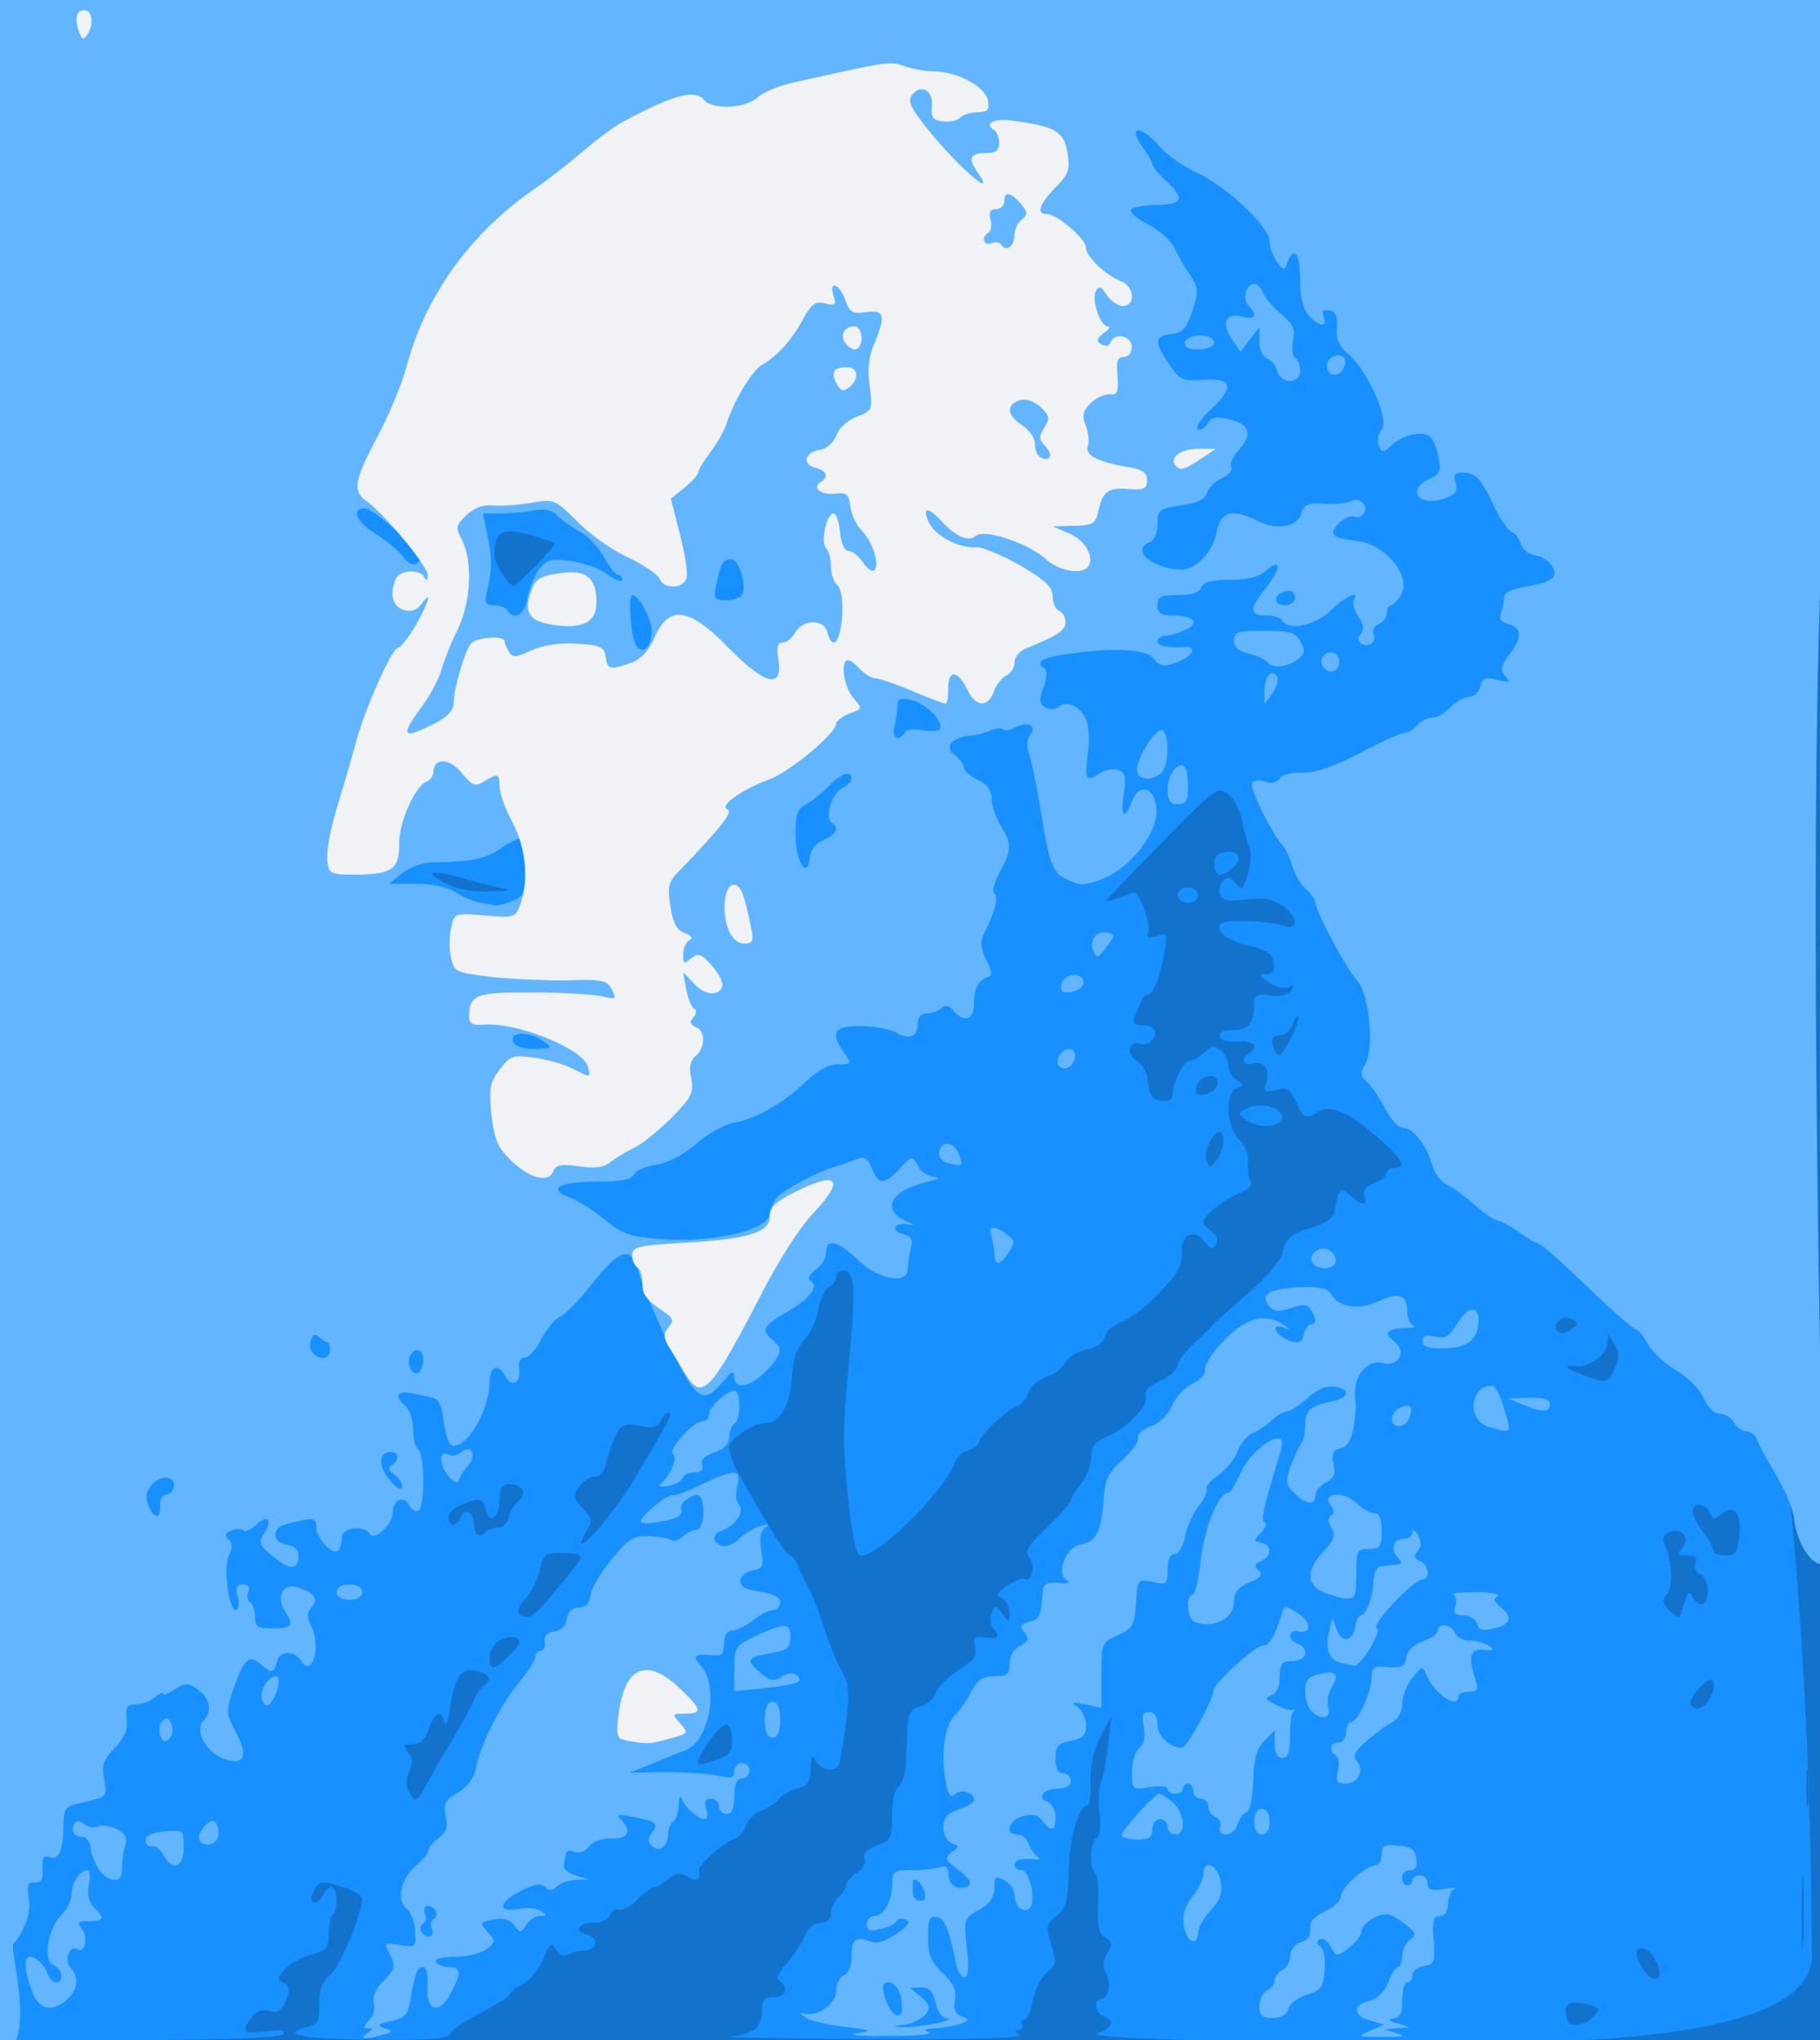 <svg
  xmlns="http://www.w3.org/2000/svg" version="1" width="357" height="400" viewBox="0 0 3570 4000">
  <rect x="0" y="0" width="3570" height="4000" fill="#333333" stroke="none"/>
  <path d="M0 2000V0h3570v4000H0V2000z" fill="#1373CC"/>
  <g fill="#1890FF">
    <path d="M0 2000C1106.72-982.956 3533.245-433.273 3554 3825c16 175-456.425 180.717-703.26 180.37-525-1-718.74-10.37-697.74-18.37 30-12 35-25 12-33-16-7-21-34-6-34s22-30 11-50c-8-14-7-26 2-40 11-18 10-23-4-31-13-7-16-21-14-65 2-30-1-57-5-60-13-8-11-62 2-70 7-4 9-22 6-47-3-22-2-49 2-61 5-11 11-46 15-76l6-55-21 40c-14 26-21 57-20 88 1 26-2 47-6 47-17 0-36 66-37 130-1 57-4 71-24 86-20 18-21 22-10 57s10 40-9 55c-11 10-24 34-27 55-4 20-11 37-17 37s-7 5-4 10c3 6 0 10-7 10-9 0-9 3 2 10 10 6-92 9-295 8-170-1-292-3-271-5 45-5 61-18 61-53 0-19 5-25 23-24 23 1 30-20 11-32-7-4-2-16 13-33 13-14 29-38 36-53 7-18 19-28 32-28s20-7 20-19c0-10 7-24 15-31s15-18 15-24 9-17 21-24c12-8 18-19 15-28-4-10 4-18 24-26 28-9 30-14 30-58 0-28 5-52 13-57 6-4 13-26 14-48s3-54 3-72c2-24 8-33 25-37 13-3 27-15 30-26 4-12 24-32 45-45 30-19 37-29 33-45-5-17-2-21 13-20 32 4 37 1 24-15-7-8-9-23-5-32 6-17 7-17 21 1 14 19 14 19 14-2 0-13-7-25-16-29-12-4-10-9 12-24 15-10 31-16 35-13 13 8 20-28 8-43-10-11-3-22 35-58 25-25 46-48 46-52 0-5 9-19 20-33s20-37 20-52c0-22 7-31 33-42 40-17 81-61 74-79-3-9 7-20 29-30 19-9 34-22 34-30 0-7 12-24 28-39 15-14 33-32 40-39 7-8 39-36 71-64 34-29 62-62 66-77 8-32 16-39 65-53 22-7 36-18 38-30 7-45 11-49 30-31 23 20 36 21 28 1-4-11 3-19 19-25 14-5 25-14 25-20 0-5 7-10 15-10 25 0 17-15-26-54-59-53-98-71-121-57-26 16-32 14-46-19-12-25-18-29-39-23-22 5-25 3-20-11 10-26-3-47-24-41-20 7-27-9-9-20 21-13 9-25-21-23-19 2-34-2-36-9-3-9 6-13 25-13 31 0 42-14 42-52 0-17 5-20 30-16 18 3 35-1 42-9 8-11 7-12-5-7-9 3-26-1-39-10-19-14-20-16-5-16 13 0 17-6 15-22-2-18-13-25-45-33-46-11-69-28-59-43 6-10 94-7 128 4 28 9 22-21-8-41-20-13-38-16-71-11-34 4-45 2-50-10-3-8 0-21 6-27 10-9 15-8 25 5 11 16 14 14 24-19 6-20 7-43 3-52-5-9-11-33-15-53-4-21-16-44-28-52-20-14-26-9-129 96-60 61-109 112-109 114s12-1 26-6c14-6 27-10 29-10 10 0 33 63 28 77-5 12-1 14 16 8 21-6 22-5 15 32-9 52-22 83-33 83-5 0-11 8-15 18-3 9-9 23-12 30s2 12 15 12c11 0 22 4 25 8 8 14-11 35-27 29-23-9-29 21-7 33 11 6 20 23 22 43 2 24 8 33 26 35 14 2 22-2 22-12 0-23 22-66 33-66 6 0 19-7 29-16 14-14 20-14 33-4 8 7 15 21 15 31s7 22 16 27c15 8 15 10 0 15-24 10-21 79 5 102 12 12 19 29 17 45-1 14 1 30 5 37s-4 15-21 22c-29 11-72 45-72 57 0 4 7 12 17 19s13 17 8 25c-6 10-11 9-21-4-20-29-50-16-46 20 2 24-6 39-42 77-24 26-58 52-74 58-17 6-32 19-35 30-3 12-17 22-36 25-18 4-36 15-42 26s-23 24-39 29c-15 6-30 19-33 30-3 10-12 22-21 25-22 8-76 60-76 72 0 5-9 12-20 15s-23 13-27 24c-21 57-147 183-184 183-10 0-17-33-26-120-10-95-10-134 1-245 15-154 13-189-6-193-11-2-18 3-18 11s-6 17-14 20c-7 3-17 23-21 44-3 21-16 48-28 61-14 15-22 38-24 74-3 52-23 88-50 88s-73 31-73 49c0 10 10 36 23 58 59 105 90 153 97 153 4 0 13 12 19 28 6 15 15 34 20 42s17 40 27 70c9 30 25 69 35 86 15 27 16 43 8 104-5 39-11 75-14 81-10 15-33 10-44-8-9-15-10-12-11 14 0 26-5 34-25 39-13 3-30 13-37 21s-23 19-36 24-26 18-29 29-13 22-22 25c-21 7-72 52-70 62 3 20-2 23-22 13-16-9-24-8-38 4-10 9-22 16-28 16-5 0-20 11-32 24-13 14-29 22-36 20-7-3-15 2-18 10-4 9-17 16-31 16-32 0-42 16-15 23 26 7 20 32-7 32-10 0-24 3-31 8-7 4-16 0-22-10-9-16-12-14-25 17-8 20-26 42-40 50-14 7-26 17-26 20 0 4-25 20-56 36s-59 34-61 42c-4 10-39 12-154 11-138-1-183-10-125-25 20-5 23-11 22-44 0-28 5-43 21-57 20-16 63-119 63-150 0-7-18-18-41-24-34-11-42-10-50 2-11 18-11 29 0 29 5 0 11-7 15-15 3-8 10-15 16-15 12 0 14 43 3 54-5 4-8 22-8 39 0 26-5 32-33 39-18 5-41 17-52 28-17 17-17 20-4 28 12 6 13 14 5 34-8 21-15 25-32 21-15-4-26 0-35 12-22 29-17 34 28 28 28-4 39-3 34 5-4 7-98 11-281 12l-275 1zm3133.09 1943.838c11-4-11.757-17.135-43.757-17.135-31 0-13.207 34.405-13.207 38.405 0 10 44.351 6.748 56.964-21.27zM3254 3858c-7-22-21-38-36-38-12 0-10 18 4 40 18 28 41 26 32-2zm283-165c-2-32-3-6-3 57s1 89 3 58c2-32 2-84 0-115zm10-215c-2-18-4-6-4 27s2 48 4 33 2-42 0-60zm-2707 15c11-21 34-60 51-88 16-27 34-60 39-72 5-11 14-24 19-28 17-10 13-22-11-28-32-9-45 8-54 66-4 29-9 44-12 35-5-27-19-22-31 12-7 21-17 30-32 30-18 0-19 2-9 15 10 12 10 22 3 38-7 15-7 29-1 40 13 23 15 22 38-20zm567-43c25-9 30-16 29-40-1-41-18-37-49 10-28 43-26 46 20 30zm1950-125c6-15 7-27 2-31-11-6-49 37-42 48 9 16 28 7 40-17zm-2360-77c28-26 29-38 5-38-23 0-42 19-42 42 0 24 9 23 37-4zm2324-115c6 10 14 15 20 12 15-10 11-52-6-59-8-3-12-12-9-21 4-11 0-15-16-15-19 0-21-2-10-15 16-20-1-41-25-31-12 4-15 12-10 24 15 33 17 82 5 97-11 13-9 19 6 34 18 17 19 17 27-13 8-26 10-28 18-13zm-2247 5c15-18 36-44 46-56 28-33 25-37-17-37-34 0-38 3-44 33-4 18-16 43-28 56-21 22-19 36 5 36 7 0 24-15 38-32zm2338-129c4-45-11-61-37-39-12 10-16 9-21-4-7-19-34-21-34-2 0 7 9 25 20 39s20 30 20 36 11 11 24 11c21 0 24-5 28-41zm-2169-107c70-117 78-132 69-132-6 0-13 7-16 16-5 12-14 15-41 10-29-6-36-3-46 16-7 13-15 36-19 53-4 19-12 30-22 30s-24 9-32 20c-13 18-12 22 7 43 18 19 19 26 9 42-23 37-11 35 24-5 19-22 50-64 67-93zm-289 101c4-4 15-8 24-8s18-9 20-20 11-25 19-32c18-14 9-33-18-33-14 0-19 7-19 29 0 36-19 51-27 22-6-24-11-25-47-11-14 5-26 16-26 25 0 20 16 19 24-1s26-9 26 17c0 19 11 25 24 12zm2213-319c10-21 10-31 0-48l-12-21-3 23c-3 20-38 44-60 41-26-4-22 4 8 15 50 19 54 19 67-10zm-83-97c-18-10-40 6-30 22 5 7 13 7 26-1 17-11 18-14 4-21zm-684-349c0-10-3-18-8-18-14 0-32 39-25 56 6 15 7 15 20-2 7-10 13-26 13-36zm-12-111c5-25-34-22-41 3-4 16-1 19 16 16 12-2 23-10 25-19zm145-93c10-20 16-39 13-41-2-2-7 5-11 16-3 12-15 21-25 21-13 0-17 5-13 20 8 28 15 25 36-16zM990 1743c-14-2-47-11-74-19-68-19-88-17-46 6 23 13 53 19 90 18 30 0 44-3 30-5zm61-634c22-22 39-42 37-44s-25-10-51-17c-53-14-67-6-67 40 0 17 24 57 38 61 1 1 20-17 43-40z"/>
    <path d="M2446 2197c-19-14-19-14 0-24 25-13 69-1 69 17 0 20-45 24-69 7zm-136-442c0-8 9-15 20-15s20 7 20 15-9 15-20 15-20-7-20-15zm74-49c-8-21 3-36 27-36 25 0 24 22-1 38-17 10-21 10-26-2z"/>
  </g>
  <g fill="#64b5ff">
    <path d="M720.352 3986.815c11-7 12-10 2-10s-10-3 1-15c9-8 13-23 10-34-3-13 4-29 20-45 22-22 23-27 12-50-13-24-12-24 19-19s32 4 30-28c-1-18-9-38-17-44-21-15-10-61 19-84 13-10 24-24 24-29 0-6 9-17 20-25 15-11 19-21 14-43-5-24-1-32 24-46 18-11 32-29 35-48 10-48 47-121 83-166 19-23 34-46 34-53 0-6 5-11 10-11 6 0 10-8 8-17-2-12 4-19 19-21 14-2 23-11 25-25s10-22 23-22c14 0 21-8 23-25 2-13 21-45 42-70 33-40 43-46 74-45 20 1 39 5 43 8 3 4 13 1 22-7s21-14 26-13c12 2 19-38 11-59-4-12-10-12-25-4-11 6-18 16-15 24 3 9-6 15-27 20-60 12-66 7-30-24 19-16 37-27 40-25 4 2 29-7 56-21 66-31 79-31 71 2-4 14-3 31 3 37 11 14-5 40-31 50-22 8-23 23-3 31 9 3 24-3 34-13 11-11 30-22 43-26 16-4 19-4 9 3s-12 21-8 45c5 31 3 36-16 39-12 2-23 10-25 19-2 12 8 18 38 23 26 4 40 11 40 21 0 8-6 15-14 15-7 0-25 9-39 20s-32 20-41 20c-10 0-16 9-16 26 0 18-5 25-17 23-41-4-47 0-29 20 38 41 16 152-32 167-9 3-37 14-62 25l-45 18 70-1c39 0 85 3 103 7 26 6 32 4 32-9 0-9 7-16 15-16s15 7 15 15-7 15-15 15c-10 0-15 11-15 35s-5 35-15 35c-8 0-15-7-15-15s-7-15-16-15c-11 0-14 6-9 20 3 11 2 20-2 20-14 0-40-23-46-40-3-8-6-3-6 12-1 15-5 30-11 33-5 3-10 15-10 25 0 24-18 36-32 22-8-8-8-15 1-26 14-17 6-23-40-31-27-5-32-4-21 6 22 23 14 38-19 37-19-1-37 6-44 16-7 9-19 14-29 10-15-6-17-2-20 28-1 7 10 15 24 19l25 7-25 1c-15 1-31 6-38 13-9 9-15 9-23 1s-22-6-50 9c-43 22-43 42-1 34 15-3 34-2 42 4 13 8 13 10-2 10-9 0-21 8-27 18-9 16-11 16-23 0-9-12-22-15-41-11-27 5-27 6-11 24s16 20-2 34c-10 8-38 15-62 15-26 0-41 4-37 10 3 6 15 10 26 10 23 0 24 11 3 51-22 44-50 35-46-14 2-21-2-37-8-37-12 0-16 10-25 62-5 31-10 38-38 44-27 6-29 8-13 14 18 6 18 7-5 13-34 10-46 8-29-3zm127-205c-4-8-2-17 4-20 11-7 2-25-13-25-5 0-8 7-5 15 4 8 2 17-4 20-11 7-2 25 13 25 5 0 8-7 5-15zm833 205c32-5 30-6-25-13-33-4-67-12-75-18-13-9-13-10 0-7 27 4 60-21 60-46 0-13 7-26 15-30 9-3 15-18 15-34 0-36 7-43 34-33 15 6 30 2 54-14 24-17 29-24 18-28-8-3-16-2-18 3s-15 12-30 15c-22 6-28 4-28-9 0-9 7-16 15-16 18 0 35-31 35-64 0-24 4-26 39-26 22 0 46-3 55-6 11-4 16 0 16 14 0 22 20 34 39 23 8-5 2-15-19-31-27-20-28-24-14-35 16-11 16-12 0-18-9-4-16-17-16-31 0-18 8-27 30-35 17-5 30-14 30-19 0-15-26-22-38-10-7 7-12 1-16-20-12-51-4-116 16-135 10-10 25-31 33-47 12-23 22-30 45-30 25 0 30-4 30-25 0-14 8-29 21-35 17-9 18-14 8-26s-8-16 9-21c21-5 24-11 27-58 1-16 7-20 30-18 20 2 25 0 16-6-20-13 0-65 27-69 31-5 41-23 46-82 3-46 8-58 37-84 19-17 33-36 31-43-2-8 10-18 25-23 17-6 34-23 42-41 7-17 25-36 40-43 15-6 25-18 24-26-2-8 14-34 36-57 42-45 81-56 116-34 17 11 17 12 2 7-27-9-16 15 12 26 18 6 24 4 28-12 3-11 9-20 14-20 11 0 11-11 0-29-7-11-15-11-39-3s-33 7-43-4c-19-23 1-34 60-37 40-1 55 2 62 14 14 26 55 32 94 13 39-18 55-13 55 21 0 13 6 25 13 28 6 2-1 4-16 4-36 1-45 10-23 26 25 18 11 50-20 43-36-9-64 30-55 78 1 5-1 26-4 47-4 25-13 39-26 42-15 4-18 11-14 30 5 19 2 28-14 37-12 6-21 17-21 25 0 20-17 19-40-3-18-16-19-23-9-53 7-19 16-38 20-44 5-5 9-21 9-36 0-31 9-39 52-48 35-7 38-25 4-29-15-2-34 6-51 22-16 14-33 26-40 26-6 0-20 8-31 18-10 10-27 21-37 25s-24 20-30 36c-5 15-23 36-38 47-15 10-25 22-23 26 3 5-4 20-15 34s-23 41-27 60c-3 19-12 34-20 34-9 0-14 11-14 31 0 29-2 30-29 24-30-6-30-6-33 42-3 43-6 49-35 62-32 14-33 16-33 79v64l-32-7c-26-5-29-4-15 5 9 6 17 22 17 36 0 19-6 26-30 31-25 4-30 10-30 34 0 19 5 29 15 29 8 0 15 7 15 15 0 9-9 15-24 15-29 0-44 18-22 26 9 3 16 17 16 30 0 28-8 30-25 8-8-12-20-15-38-10-29 7-38 36-12 36 9 0 19 8 22 18 4 9 11 21 17 25 7 5 6 7-4 6-27-3-40 1-40 11 0 6 6 10 14 10 15 0 28 60 16 74-12 12-30-2-30-24 0-11-9-24-20-30-18-9-20-8-20 15 0 18-9 31-30 43-30 17-30 18-24 75 5 39 3 57-5 57-6 0-13-12-16-27-15-71-22-88-38-91-14-3-17 4-17 40 0 34 6 48 29 70 21 20 27 34 24 52-4 18 0 28 13 33 16 6 16 7-2 14-10 4-32 8-49 9-21 1-25 3-13 8 9 4-27 7-80 7-53 1-81-2-62-5zm155-19c22-5 32-9 23-10-10-1-19-13-23-31-5-22-12-30-28-30l-22 1 21 17c17 15 19 21 10 34-7 9-25 18-41 21-26 3-26 4-5 5 14 0 43-3 65-7zm-69-56c-4-14-14-25-22-25-13 0-15 6-9 27 7 30 28 49 33 32 2-5 1-21-2-34zm46-206c-7-18-22-28-22-14v20c0 8 7 15 15 15 10 0 12-6 7-21zm875 276l28-12-27-8c-35-9-36-31-2-39 16-4 30-18 37-36 6-17 15-30 19-30s8-10 8-21c0-12 7-27 16-33 13-10 11-14-14-33-26-19-34-20-56-10-14 7-26 19-26 27s-12 23-25 33c-23 17-25 17-35-3-6-11-16-18-22-14-7 4-6 9 2 14 6 4 10 24 8 46-3 34-7 40-35 48-17 6-34 18-36 28-3 11-14 18-31 18-21 0-26-5-26-24 0-13 7-26 15-30 8-3 15-12 15-20 0-7 7-16 15-20 8-3 15-15 15-26s9-24 19-28c20-7 21-9 21-36 0-7 14-19 30-26 17-7 30-20 30-29 0-17 50-61 70-61 5 0 10-9 10-21 0-17 5-20 33-17 24 2 33 8 35 26 2 15-2 22-12 22-9 0-16 7-16 15s5 15 10 15c6 0 10-4 10-10 0-5 7-10 15-10s15 7 15 16c0 13 7 15 33 11 17-3 26-3 20 0-7 2-13 16-13 29 0 15-6 24-16 24-13 0-15 9-12 48 3 42 1 47-19 50-13 2-23 10-23 18s-4 14-10 14c-5 0-10 16-10 35 0 26-4 35-17 36-12 1-10 4 7 9l25 8-25 2-25 2 25 8c19 5 11 7-28 7-51 0-52-1-25-12zm-2625-78c-14-38-16-67-4-67 13 0 28 15 35 33 3 9 11 17 17 17 16 0 12-27-6-34-21-8-10-74 17-99 10-10 19-28 19-40 0-23 17-47 32-47 4 0 5 13 2 28-4 19 0 34 10 45 22 22 20 27-10 27-22 0-24 2-14 15 14 17 6 50-10 40-15-9-25 24-11 38 16 16 13 42-7 60-30 27-56 21-70-16zm2264-113c-10-27-6-48 14-74 11-14 20-33 20-42 0-30 27-20 34 13 4 24 0 36-19 57-14 15-25 35-25 44 0 22-16 23-24 2zm-2309-101c6-143 11-153 12-23 0 58-3 111-8 118-4 7-6-36-4-95z"/>
    <path d="M-11.796 4029.627c-332.035 17.148-243.258-348.406-330.072-351.74-7 17-24.926-151.22-26.926-177.22-66.12-165.259 353.412-2961.243 292.56-3798.897l3669.326 186.75c86.7 1266.901-83.032 52.783-15 3175.887-13 13-53.222-26.222-59.592-90.63-11.366-55.899-55.07-107.678-72.148-151.962-3-8-12-15-20-15s-19-8-25-17c-5-10-18-18-28-18-11 0-24-13-32-31s-31-41-52-53-46-35-56-51c-9-17-20-30-24-30s-32-24-62-52c-90-86-126-118-133-118-3 0-19-9-35-21-16-11-35-22-42-23s-27-14-44-30c-18-16-43-34-55-40s-25-23-29-38c-10-38-37-73-56-73-10 0-26-17-37-40-12-22-28-45-36-52-12-10-13-16-3-32 19-31 9-138-15-165-21-22-82-137-82-153 0-6-9-18-19-27-11-10-22-30-26-44-4-15-13-34-20-42-23-26-65-112-59-122 3-5 15-6 26-2 12 4 24 1 28-7 5-7 25-12 45-11 24 1 60-11 112-38 41-22 81-40 88-40s18-7 25-15 20-15 30-15c9 0 25-9 35-20s26-20 35-20c10 0 20-9 23-20 4-17 10-20 34-14s26 5 15-8c-10-12-8-20 8-41 26-33 25-53-1-60-15-4-20-11-15-22 3-9 6-23 6-31s15-16 39-20c55-9 69-19 55-41-6-10-21-20-34-21-12-2-24-12-27-22s-11-21-18-24c-7-2-23-26-36-53-25-53-35-63-62-63-14 0-17 5-12 20s0 22-21 30c-50 19-78-16-30-38 19-8 23-16 18-39-2-15-9-34-15-41-12-16-54-8-79 15-16 14-18 14-24-1-3-9-1-23 6-31 15-18-26-113-64-146-20-17-26-31-24-53s-2-31-14-34c-13-2-16 1-12 12 8 22-9 20-29-2-11-12-17-36-17-70 0-52-12-68-25-34-6 16-7 16-21-2-8-11-14-29-14-40 0-28-84-107-144-135-26-12-59-35-73-52-34-40-62-40-34 0 12 16 21 32 21 36s11 18 25 31c40 37 36 48-17 49-26 0-49 5-50 10-2 6 15 19 37 30 21 12 44 32 49 45 6 14 19 37 30 52 16 25 17 32 5 70-12 35-19 44-41 46-34 4-35 16-5 59 20 31 26 33 66 31 58-4 63 13 17 57-20 18-32 36-27 40 6 3 14-2 19-11 7-12 17-15 41-9 42 9 49 30 21 60-12 13-19 28-15 34 3 6-5 16-19 22-13 6-26 19-29 29-3 12-19 20-51 24-43 7-46 9-46 37 0 17-6 32-15 35-39 15 7 54 63 54 28-1 60-34 67-70 9-45 30-51 83-25 37 19 78 11 85-17 5-16 13-19 44-17 21 2 44-1 52-5 16-10 36 8 26 24-4 6-13 9-20 6-7-2-21 4-30 14-20 22-12 28 37 34 56 6 108 71 85 107-6 10-15 19-19 19-5 0-8 7-8 15 0 9-7 18-16 22-8 3-13 12-10 19 6 16-10 28-24 19-8-5-8-11-1-19 7-9 6-19-5-34-8-12-12-27-9-32 13-21-16-8-45 20-31 30-82 41-95 20-3-5-16-10-29-10-36 0-37-10-5-52 33-40 33-64 1-35-12 11-36 17-69 17-36 0-53 4-57 15-3 10-19 15-46 15-33 0-40 3-40 20 0 15 7 20 28 20 43 0 57 14 27 28-14 7-32 12-40 12s-15 5-15 10c0 10 20 14 53 12 28-3 15 20-18 31-22 8-31 6-41-7-14-20-75-24-166-11-55 7-70 17-49 29 5 4 4 19-2 36-10 25-9 33 3 40 9 5 19 5 26-1 17-14 44 0 55 27 5 14 6 44 2 69-6 48-3 52 26 33 10-6 26-8 35-5 13 5 15 15 10 47-7 45 2 53 16 14 14-36 44-28 48 13 5 46-49 117-105 139-35 14-45 14-69 2-31-14-35-26-55-148-7-41-16-86-21-99-5-15-4-28 2-36 15-18-4-29-28-16-11 6-22 8-25 4-3-3-14-2-24 2-10 5-29 10-42 11-36 4-50 23-28 38 9 7 17 18 17 24s12 17 27 24c20 9 28 21 28 39 1 15 9 38 18 52 22 34 21 49-3 91-10 20-15 38-10 41 9 6 1 38-21 80-7 15-6 28 5 50 12 23 13 31 3 34-18 6-27 23-27 54 0 30-20 36-40 12-9-11-16-13-24-5-5 5-18 10-28 10-11 0-18 7-18 19 0 27-16 34-42 19-13-7-44-13-70-13-53 0-61 12-32 53 15 21 14 22-13 22-17 0-40 12-63 34-43 42-97 73-143 81-18 4-51 22-72 41-24 21-54 37-78 41-21 3-41 12-44 19-4 10-25 14-73 14-74 0-98 14-53 31 15 5 46 25 68 43 35 29 50 34 115 39 96 7 203-17 209-48 2-11 8-26 14-33 12-15 79-51 117-62 14-4 33-11 42-15 13-5 20 0 28 19 12 33 25 33 55 0 23-25 24-25 35-5 6 12 21 21 33 22 13 1 6 5-17 10-70 17-89 55-38 77 16 7 18 9 5 6-28-6-39 12-12 19 17 5 20 11 15 29-3 13-6 31-6 40 0 31-60 19-98-19-38-37-62-43-62-14 0 11-9 26-21 34-12 9-16 18-10 21 18 11 1 34-45 61-48 28-52 36-29 55 21 17 19 28-12 61-31 32-63 38-63 12-1-14-5-12-23 10-39 46-52 36-106-75-27-57-51-114-55-128-16-68-36-65-101 18-22 28-48 53-57 57-9 3-25 23-36 43-10 20-25 37-33 37-9 0-13 9-11 22 4 29-15 38-28 13s-30-17-30 13c-1 58-46 133-75 124-5-2-12-23-15-47-3-28-10-44-20-46-8-2-27-6-42-9-31-6-36 6-13 25 8 7 15 27 15 46 0 18 4 36 10 39 13 8 13 112 1 120-6 3-14-2-19-11-11-20-32-10-32 15 0 23-36 56-45 42-11-19-55-13-55 7 0 10-3 22-7 25-10 11-43-24-43-45 0-17-5-19-32-13-42 9-48 13-48 30 0 7 10 15 23 17 14 2 22 10 22 22 0 28-16 28-50 1-27-22-29-27-17-46 17-27 7-37-16-16-10 10-21 14-25 11-3-4-14-4-23 0-13 5-14 10-6 18s8 17 1 30c-12 22-1 108 13 108 6 0 7-11 4-25-5-19-2-25 10-25 10 0 14 5 11 15-4 8-2 17 3 20 6 4 10 16 10 29 0 19 5 22 35 22 38 0 42-6 23-35-17-28-3-54 24-46 34 11 43 22 29 39-9 11-10 20-2 35 22 40 3 107-19 70-13-20-42-20-47 2-6 23-11 24-32 5-22-20-33-10-53 47-16 47-15 50 5 88 25 47 15 65-26 50-34-13-56-56-39-73 19-19 14-45-10-62-20-14-24-14-45-1-13 9-23 13-23 9s-7 0-17 7c-9 8-26 14-37 14-17 0-20 5-18 29 3 20-4 36-23 56-23 24-26 34-21 62 6 33 5 34-36 44-42 9-43 10-44 50-1 48-9 65-29 58-10-4-13 2-12 23 2 21-2 28-15 27-15-1-16 5-11 41 4 29-22.889 73.666-30.889 78.666-11 7 56.481 222.073-38.259 219.146zm621.77-1401.894c-4.891 18.469 3.391 26.26 10.564 31.06 13.882 9.288 29.557 1.683 26.717-15.994-2.668-16.61-5.957-6.496-17.55-17.89-7.08-6.958-15.4-13.526-19.73 2.824zM340.28 2918.689c8.53-29.02-36.071-30.186-51.424 7.18-8.966 21.823 24.523 72.072 25.523 30.072-2.505-36.37 20.02-17.249 25.9-37.252zm435.072-25.874c-13-9-15-15-7-20 16-10 15-26-2-26-24 0-25 26-3 54 12 15 23 22 25 16s-4-17-13-24zm55-227c0-20-15-26-25-9-9 15 3 43 15 35 5-3 10-15 10-26zm236-624c-27-20-67-20-60 0 4 10 19 15 43 15 34-1 35-2 17-15zm-62-275c23-9 26-15 26-63 0-30-3-56-6-59-3-4-22 5-41 18-33 22-57 27-138 28-17 1-42 10-56 21l-26 21h52c31 0 62 6 77 16 13 9 35 18 49 21 13 2 27 5 31 6 4 0 18-3 32-9zm612-120c24-10 31-24 15-34-14-9 0-56 20-67 11-5 19-14 19-19 0-17-20-11-43 13-12 13-32 29-44 36-19 10-23 20-23 59 0 54 23 92 28 47 2-17 12-29 28-35zm159-211c4-6 19-7 35-4 15 3 30 2 33-2 9-14-26-50-55-57-23-5-28-3-28 11 0 10-3 28-6 41-6 22 9 31 21 11zm-497-192c3-23-23-76-38-77-8 0-4 73 5 93 10 25 29 16 33-16zm-244-70c3-18 13-43 22-56 15-20 23-23 61-18 25 3 58 14 74 26s29 17 29 11c0-5-4-10-8-10-5 0-17-15-27-34-11-19-30-40-44-48-14-7-34-21-45-31-13-14-27-17-49-13-16 3-45 6-65 6h-35l8 38c10 50 10 71 1 110-7 28-5 32 13 32 11 0 23 5 26 10 13 21 33 9 39-23zm1506-3c0-9-7-14-17-12-25 5-28 28-4 28 12 0 21-6 21-16zm-1085-4c10-17-5-70-20-70-17 0-21 6-30 48-6 29-5 32 19 32 13 0 28-5 31-10zm-631-69c7-11-89-101-109-101-28 0-16 28 23 51 20 13 43 31 50 41 14 20 28 23 36 9z"/>
    <path d="M197.352 3669.815c-8-10-17-29-19-43-1-14-8-25-15-25-17 0-26-12-18-25 5-8 10-8 20 0 7 6 19 8 28 4 8-3 25 0 37 6 16 9 20 17 15 33-4 12-6 32-6 45 1 26-20 29-42 5zm123-33c-6-11-16-19-23-17-7 1-12-4-12-12s14-15 38-17c36-3 37-2 37 31 0 40-22 48-40 15zm70-34c0-7 7-19 15-26 12-10 16-9 21 3 3 9 3 21-1 27-9 15-35 12-35-4zm1810-5c0-9 65-81 74-81 3 0 15 8 26 17 24 21 27 63 5 63-8 0-15-7-15-15s-7-15-15-15-15 9-15 20c0 16-7 20-30 20-16 0-30-4-30-9z"/>
    <path d="M2393.352 3582.815c3-8-1-17-9-20s-14-12-14-21c0-8-7-15-15-15s-15-7-15-15-4-15-10-15c-5 0-10 5-10 10 0 6-7 10-15 10s-15-4-15-9c0-6-16-7-35-4-34 6-35 5-35-29 0-20 7-41 15-48 9-8 12-22 8-41-4-22-2-29 11-29 10 0 16 9 16 25 0 22 24 45 48 45 10 0 62-95 62-112 0-14 82-88 96-88 13 0 24-17 38-63 5-17 7-17 31-1 28 18 28 41 1 36-20-4-21 17-1 24 25 10 17 34-10 34-21 0-25 5-25 30 0 19-6 33-16 37-14 5-13 8 7 18 13 7 28 12 33 11 6-2 8-1 4 1-5 3-8 25-8 49 0 32-4 44-15 44-10 0-15-10-15-27v-27l-20 20c-15 15-21 35-22 78-1 35-6 60-14 63-7 2-14 13-17 24-3 10-13 19-22 19-11 0-15-5-12-14zm67-11c0-16 6-25 15-25s15 9 15 25-6 25-15 25-15-9-15-25zm164-99c3-14 2-28-4-31-15-9-12-25 5-25 8 0 15-9 15-20s4-20 9-20c14 0 41-59 41-87 0-21 4-24 33-21 26 2 33-1 35-19 2-13 14-25 33-32 16-5 29-15 29-20 0-17 27-13 34 4 3 8 16 15 28 15 13 0 30 5 38 10 12 8 9 10-10 8-27-3-31 13-16 60 6 18 4 22-13 22-12 0-21 5-21 10 0 27-49-8-63-44-7-17-9-16-27 7-11 14-20 37-20 51 0 16-8 30-21 37-12 6-34 23-50 37-22 19-26 28-18 38 16 19 3 44-22 44-17 0-20-4-15-24zm-2310-70c-4-10-2-22 4-28 8-8 13-7 18 6 4 10 2 22-4 28-8 8-13 7-18-6zm1186-31c0-24 5-35 15-35s15 11 15 35-5 35-15 35-15-11-15-35zm1072-17c-7-7-12-24-12-39 0-21 6-28 26-33 33-9 42-1 26 25-7 11-10 29-7 40 7 22-14 26-33 7zm-2058-21c-6-18 11-47 28-47 10 0 1 39-13 54-5 6-11 2-15-7zm926-62c0-43 2-45 44-65 57-26 66-25 66 4 0 20-6 25-40 31-46 8-48 13-18 39 18 15 25 17 41 7 13-9 23-9 30-2 13 13 0 17-70 25l-53 5zm1188-12c-21-5-30-28-21-61l6-26 9 23c10 27 32 23 36-7 2-12 7-22 12-22 10 0 23-37 24-70 1-15 7-26 16-26 8-1 21-2 29-3 11-1 11-4 1-16-14-16-6-35 16-35 8 0 14-6 14-12 0-7 5-5 11 5 7 13 7 22 0 31-9 10-8 15 4 20 17 6 21 36 5 36-17 0-101 88-90 95s-30 75-45 74c-5-1-17-3-27-6zm268-78c-3-8-15-15-27-15-16 0-19-4-15-17 4-9 2-19-3-23-6-3 14-5 43-5 30 0 49 3 43 8-9 5-7 11 6 21 23 18 21 32-5 40-33 8-35 8-42-9zm-553-2c-15-5-18-53-4-53 5 0 12-30 16-67 6-62 35-133 54-133 4 0 15-18 25-40 16-37 66-77 79-64 2 3 1 17-4 32-30 97-37 127-29 130 6 2 2 11-7 20-15 16-15 17 0 20 22 4 22 28 0 36-12 5-14 9-5 18s5 15-18 24c-22 10-30 20-30 39 0 32-42 53-77 38zm-1683-58c0-9 9-15 25-15s25 6 25 15-9 15-25 15-25-6-25-15z"/>
    <path d="M2603.352 3124.815c-41-14-44-44-7-83 21-23 24-32 15-46-7-12-7-20 0-24 7-5 6-11-1-20-20-24 26-29 49-6 12 12 28 21 36 21 10 0 15 11 15 35 0 31-3 35-25 35-23 0-25 3-25 50 0 54-2 55-57 38zm-1726-234c-18-24-15-50 4-38 5 3 16 1 24-6 20-16 31 7 12 28-8 9-16 22-18 29-2 6-12 1-22-13zm418 19c19-15 35-52 25-58-12-8 39-65 57-65 7 0 13-6 13-13 0-14 35-47 50-47 13 0 13 57 0 65-5 3-10 15-10 26 0 13-10 24-29 30-20 7-28 15-24 25 3 9-2 14-15 14-11 0-22 5-24 12-2 6-15 13-29 15-13 2-19 0-14-4zm1625-112c-43-12-38-80 6-81 6 0 16 17 22 39 18 57 19 55-28 42zm-190-16c0-15 26-32 36-23 2 3 2 13-2 22-8 20-34 21-34 1zm256-28l-28-12 41-1c29-1 41 3 41 12 0 17-16 17-54 1zm-196-124c0-11 7-13 24-9 20 5 28 0 43-24 20-35 43-39 43-7-1 36-21 53-67 54-32 0-43-3-43-14zm-216-154c-9-15 12-33 30-26 9 4 16 13 16 22 0 17-35 21-46 4zm-624-18c0-11-3-26-6-35-7-19 6-21 30-3 16 12 17 16 5 35-17 27-29 28-29 3zm-93-178c-10-3-17-12-15-21 5-24 29-21 39 6 9 22 7 23-24 15zm221-189c-11-10 3-34 19-34 8 0 13 7 11 17-3 18-20 27-30 17zm4-161c4-22 43-25 43-3 0 8-11 16-23 18-19 3-23 0-20-15zm62-66c-8-22 7-40 29-35 14 3 14 6-3 28-17 23-19 23-26 7zm146-316c0-29 21-57 33-44 4 3 7 21 7 40 0 26-4 33-20 33-15 0-20-7-20-29zm-60-38c0-26 39-85 50-78 14 9 12 69-2 83-18 18-48 15-48-5zm250-155c0-29 15-45 25-28 3 5-1 20-9 32l-16 22zm114-49c-10-17 13-36 27-22 12 12 4 33-11 33-5 0-12-5-16-11zm-109-8c-3-5-19-12-35-16-21-5-30-13-30-26 0-17 7-19 60-19 51 0 61 3 71 22 10 18 8 24-7 35-21 15-50 17-59 4zm20-570c-3-11-12-22-20-25s-15-18-15-33v-28l-19 24-18 24-18-26c-20-32-11-51 21-43 26 7 31-3 13-21-13-13-5-43 11-43 6 0 14 8 17 17 4 10 20 29 36 42 23 19 28 30 23 52-3 16-1 31 4 34 6 3 10 15 10 26 0 25-37 26-45 0zm100 0c-8-15 3-31 21-31 9 0 14 7 12 17-4 20-24 28-33 14zm-280-50c-7-13 17-24 40-19 9 1 16 8 16 13 0 14-48 19-56 6z"/>
  </g>
  <g fill="#f0f2f5">
    <path d="M1231 3413c-22-4-23-8-17-56 13-92 57-108 123-43 40 38 41 46 6 46-25 0-25 1-9 19 17 19 17 20-21 30-39 11-42 11-82 4zm114-718c-8-14-22-37-31-51-13-21-13-28-3-41 11-13 10-17-6-29-38-26-45-35-45-59 0-13-4-27-10-30-5-3-10-14-10-24 0-16 12-19 98-24 128-7 172-20 172-52 0-19 11-29 56-51 78-38 91-21 30 44-27 28-72 98-107 168-95 183-112 201-144 149zm-340-417c-29-28-35-42-41-93-5-53-3-63 17-89s26-28 67-22c25 3 59 13 75 21 37 19 36 19 30-4-9-35-142-88-205-82-21 2-28-2-28-16 1-43 14-48 127-47 60 0 121 4 136 8 26 6 27 5 17-14-9-18-19-20-83-18-40 1-107-2-149-6-74-9-77-10-83-37-4-16-4-42 0-59 6-30 7-30 66-25 57 5 60 4 69-20 18-47 12-113-15-163-14-26-25-57-25-69 0-26-3-28-30-11-18 11-23 9-44-16-23-30-56-31-56-2 0 7-6 16-14 19-22 9-54 81-53 121 1 49-14 60-81 61-55 0-57-1-60-28-2-16 6-61 18-100 12-40 29-97 37-127 16-64 72-190 84-190 5 0 20-20 34-43 26-46 34-73 12-43-10 13-20 16-35 12-22-7-28-30-16-60 7-19 50-21 57-3 3 7 6 5 6-5 1-17-84-120-121-146-27-19-22-42 22-125 22-41 47-101 56-133 37-143 127-268 256-356 22-15 63-47 90-70 28-24 63-50 78-58 100-54 143-66 161-44 17 20 82 17 105-5 11-10 42-23 70-29 183-41 191-43 218-32 15 5 42 10 59 10 47 1 101 31 105 58 3 17-1 22-20 22-13 0-29 5-35 11s-21 9-34 7c-19-2-23-8-21-29 3-31-20-45-38-24-9 11-6 22 17 52 60 80 158 167 108 97-17-25-11-34 22-34 16 0 23-6 23-19 0-11-5-23-10-26-21-13 1-24 38-18 83 11 99 21 106 63 5 34 2 42-24 68-32 33-38 52-16 52 20 0 76 49 76 65 0 18 38 54 68 66 27 10 31 49 4 49-9 0-23-10-31-21-10-17-15-19-21-9-10 16 8 70 23 70 6 0 3 6-8 13-14 11-15 16-5 22 9 5 15 4 18-3 7-21 42-14 42 8 0 12-7 20-16 20-12 0-15 9-12 38 2 31 0 37-15 35-11 0-27 7-38 18-15 15-17 24-9 44 5 14 7 31 4 39-7 18 18 31 74 41 33 5 42 11 42 27s-6 19-33 17c-42-4-54 4-62 41-6 27-10 30-48 31l-42 1 32 14c31 13 50 45 38 64-11 18-58 10-84-14-34-31-120-60-137-45-15 12-40 1-68-30-26-28-38-27-24 3 11 26 60 52 93 49 11-1 49 15 85 35 51 30 65 43 65 62 0 13 6 25 13 28 6 2 12 12 12 21 0 17-13 26-72 50-17 6-28 18-28 30 0 10-7 21-15 25-8 3-20 17-25 31-12 33-36 32-52-2-19-39-38-41-38-4 0 17-2 31-5 31s-32-11-65-25-66-25-73-25c-8 0-22-9-32-20s-21-18-24-15c-13 7-4 55 14 75 17 19 17 20-9 29-14 6-26 15-26 20 0 19-91 95-133 110-53 20-97 51-80 58 12 4-13 36-95 121-21 21-23 31-17 69 5 32 12 46 27 52 14 5 18 10 10 15-7 4-12 16-12 28 0 18 2 19 16 7 14-11 20-9 41 15 13 15 22 33 20 40-7 20-35 18-56-6l-21-22 6 34c4 19 11 37 16 38 5 2 4 10-2 17-8 9-6 14 5 19 19 7 19 40 0 56-11 9-14 23-9 45 5 28 0 37-38 76-24 24-57 51-73 59-17 8-38 21-47 28-12 11-31 13-62 9-34-5-45-3-50 8-9 25-44 17-81-17zm-155-858c28-14 40-27 40-42 0-27 21-99 33-115 10-14 67-18 67-5 0 4 4 13 9 21 7 11 14 10 44-4 22-10 53-15 88-13 47 3 54 6 57 26 4 25 8 26 49 12 20-7 35-23 47-50 28-65 68-59 145 20 70 72 107 82 98 25-4-26-2-35 8-35 8 0 19-9 25-20s21-20 34-20c15 0 26 7 29 20 10 37 25 20 29-31 2-32-2-54-9-61-7-6-13-22-13-37s-4-31-10-37c-11-11 2-70 16-67 5 2 10 18 12 38 2 21 9 35 16 35 8 0 20 10 29 23 8 12 18 19 22 15 11-11-3-56-25-78-10-10-20-31-22-47-3-24-7-28-30-25-28 3-46-12-28-23 16-10 12-22-11-28-27-7-20-31 10-35 13-2 26-14 32-29 5-14 23-30 40-36 30-12 31-13 25-59-5-32-2-59 9-84 23-56 20-67-16-62-27 4-32 1-41-24-11-32-33-39-23-8 6 18 3 20-17 15-19-5-26 1-43 31-21 40-50 72-81 90-19 11-55 71-69 115-4 13-18 38-31 55s-24 35-24 40c0 4-12 18-27 30l-27 22 18 71c10 39 16 77 12 86-7 20-45 20-52 0-4-9-31-27-62-42-31-14-76-46-100-71-44-43-45-44-91-36-25 4-59 7-75 5-18-2-36 5-51 19-21 20-22 24-9 48 22 43 18 125-10 180-13 26-26 60-30 75s-20 47-36 69c-46 62-42 69 20 38zm1210-528c0-4-6-14-12-20-10-10-10-17 0-33 12-18 11-24-7-41-14-12-29-17-41-13-27 9-25 29 5 49 14 9 25 25 25 35s3 21 7 24c9 10 23 9 23-1zm-70-431c0-10 6-24 14-30 13-11 12-15-2-32-20-23-32-24-32-4 0 8-7 15-16 15-11 0-15 6-11 20 3 11 1 23-4 26-15 9-10 27 6 21 8-4 17-2 20 4 9 14 25 1 25-20z"/>
    <path d="M1073 1223c-35-7-45-25-32-61 9-27 17-32 56-38 53-8 73 8 73 58 0 40-31 54-97 41zm568-471c-12-22-6-32 21-32 21 0 24 23 4 39-12 10-17 8-25-7zm19-77c-14-16-5-35 16-35 15 0 20 35 5 44-5 3-14-1-21-9zm-231 1148c-14-36-8-88 10-88 14 0 21 17 34 83 6 27 4 32-13 32-13 0-24-10-31-27zm878-909c-15-15 8-34 42-34h36l-30 20c-32 21-38 23-48 14zM156 65c-10-28-7-45 9-45s20 27 6 48c-7 11-10 10-15-3z"/>
  </g>
</svg>
